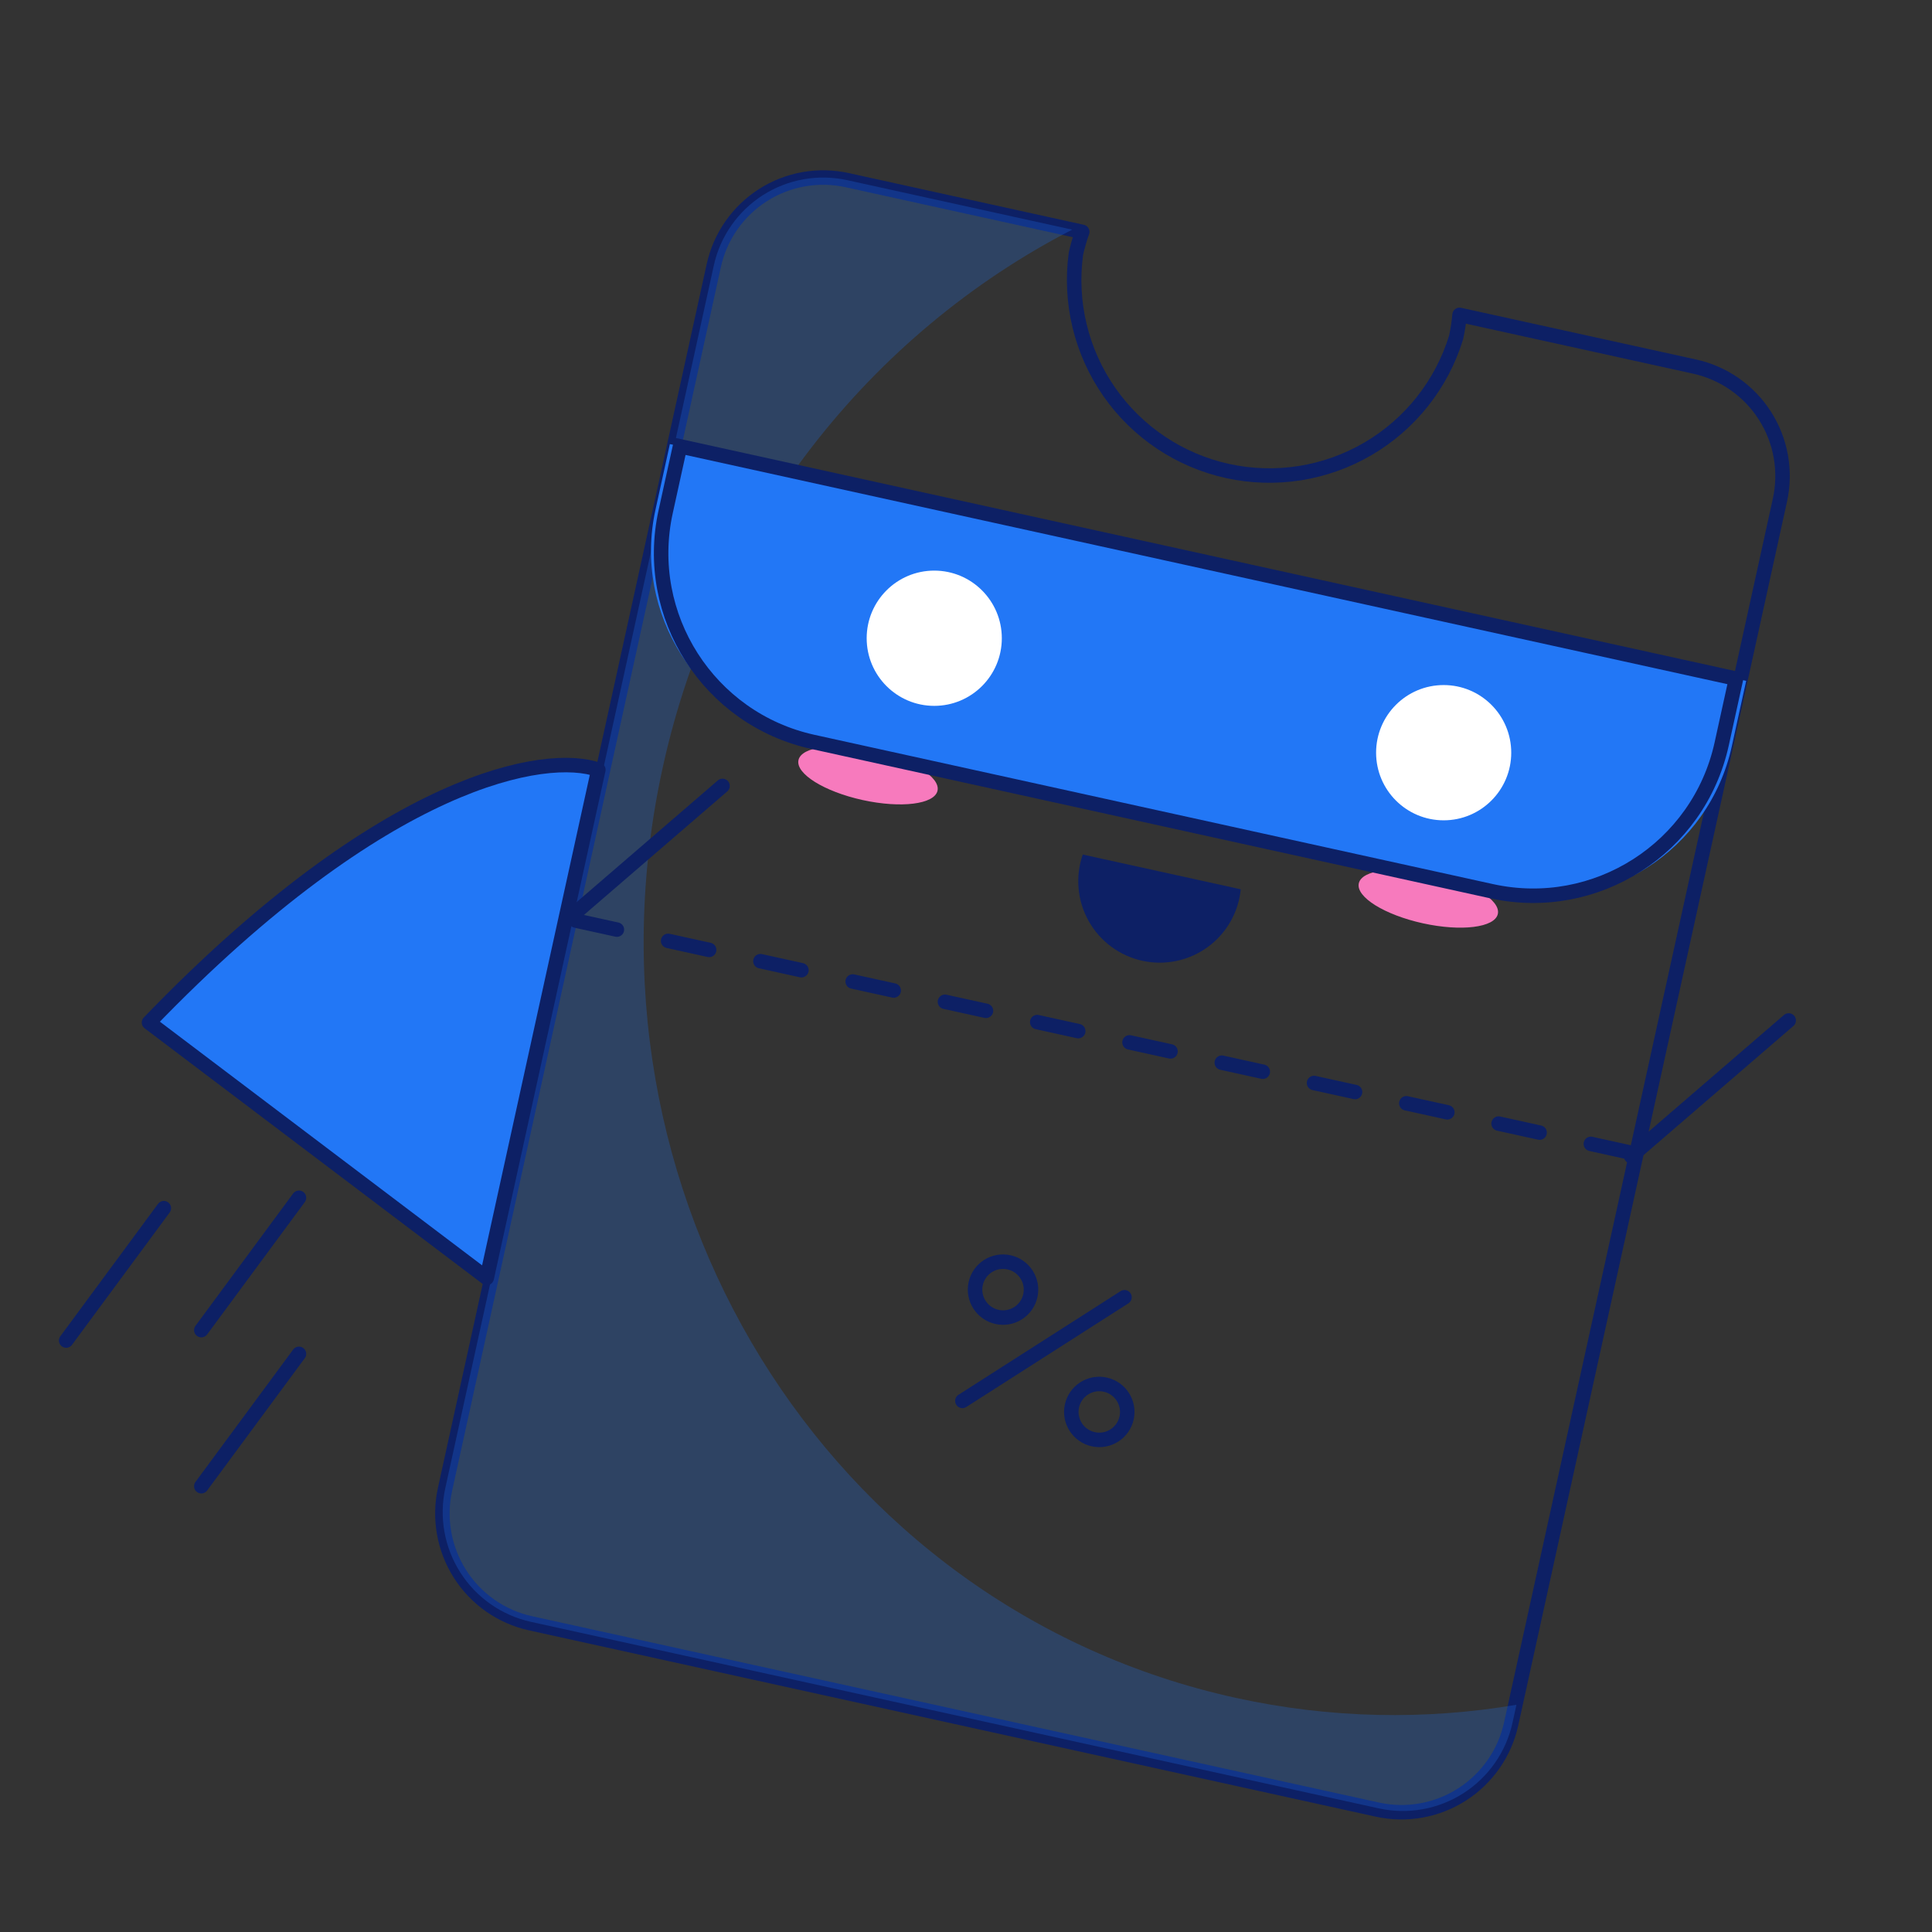 <svg width="200" height="200" viewBox="0 0 200 200" fill="none" xmlns="http://www.w3.org/2000/svg">
<rect x="0" y="0" width="200" height="200" fill="#333333" stroke="none"/>
<path d="M184.258 51.771L156.438 178.446C156.113 179.939 155.497 181.353 154.625 182.608C153.754 183.862 152.644 184.933 151.359 185.758C150.074 186.583 148.64 187.147 147.137 187.417C145.635 187.688 144.094 187.659 142.603 187.333L54.908 168.04C53.417 167.71 52.007 167.09 50.756 166.214C49.505 165.338 48.439 164.224 47.619 162.935C46.798 161.647 46.239 160.209 45.974 158.704C45.708 157.2 45.741 155.657 46.071 154.165L73.891 27.49C74.218 26 74.836 24.59 75.708 23.34C76.58 22.089 77.689 21.023 78.974 20.202C80.258 19.381 81.691 18.822 83.191 18.556C84.691 18.29 86.229 18.323 87.716 18.652L112.034 24.002C111.766 24.745 111.548 25.504 111.379 26.275C110.697 31.311 111.933 36.418 114.84 40.583C117.747 44.748 122.113 47.666 127.071 48.757C132.028 49.847 137.214 49.031 141.598 46.47C145.983 43.909 149.244 39.791 150.735 34.934C150.905 34.163 151.025 33.382 151.093 32.595L175.411 37.945C176.899 38.27 178.309 38.886 179.559 39.757C180.81 40.628 181.877 41.737 182.698 43.021C183.52 44.306 184.081 45.739 184.348 47.24C184.616 48.742 184.586 50.281 184.258 51.771Z" stroke="#0D2065" stroke-width="1.5" stroke-linecap="round" stroke-linejoin="round"/>
<path opacity="0.25" fill-rule="evenodd" clip-rule="evenodd" d="M156.982 176.479C147.568 178.072 137.737 177.921 127.894 175.755C85.516 166.432 58.972 123.313 68.606 79.446C74.114 54.366 90.256 34.471 110.991 23.773L87.727 18.655C86.238 18.325 84.699 18.291 83.198 18.556C81.696 18.822 80.262 19.38 78.978 20.199C77.693 21.019 76.582 22.084 75.71 23.333C74.838 24.582 74.221 25.991 73.894 27.479L46.102 154.026C45.772 155.516 45.74 157.057 46.006 158.561C46.273 160.064 46.833 161.501 47.654 162.788C48.476 164.076 49.544 165.189 50.796 166.065C52.048 166.94 53.46 167.561 54.952 167.892L142.732 187.203C144.225 187.529 145.767 187.559 147.27 187.289C148.774 187.02 150.21 186.457 151.495 185.633C152.781 184.809 153.891 183.74 154.763 182.487C155.635 181.234 156.251 179.821 156.576 178.33L156.982 176.479Z" fill="#2277F6"/>
<path d="M116.405 134.292L99.626 145.02" stroke="#0D2065" stroke-width="1.5" stroke-linecap="round" stroke-linejoin="round"/>
<path d="M103.213 136.327C104.775 136.671 106.319 135.684 106.662 134.124C107.005 132.563 106.016 131.02 104.454 130.676C102.892 130.332 101.348 131.319 101.005 132.879C100.663 134.44 101.651 135.983 103.213 136.327Z" stroke="#0D2065" stroke-width="1.5" stroke-linecap="round" stroke-linejoin="round"/>
<path d="M113.177 148.989C114.739 149.333 116.283 148.346 116.626 146.786C116.968 145.225 115.98 143.682 114.418 143.338C112.856 142.994 111.312 143.981 110.969 145.541C110.627 147.102 111.615 148.646 113.177 148.989Z" stroke="#0D2065" stroke-width="1.5" stroke-linecap="round" stroke-linejoin="round"/>
<path d="M59.614 95.299L63.859 96.233" stroke="#0D2065" stroke-width="1.5" stroke-linecap="round" stroke-linejoin="round"/>
<path d="M69.166 97.4L73.411 98.334" stroke="#0D2065" stroke-width="1.5" stroke-linecap="round" stroke-linejoin="round"/>
<path d="M78.719 99.502L82.964 100.436" stroke="#0D2065" stroke-width="1.5" stroke-linecap="round" stroke-linejoin="round"/>
<path d="M88.27 101.604L92.516 102.537" stroke="#0D2065" stroke-width="1.5" stroke-linecap="round" stroke-linejoin="round"/>
<path d="M97.822 103.705L102.067 104.639" stroke="#0D2065" stroke-width="1.5" stroke-linecap="round" stroke-linejoin="round"/>
<path d="M107.374 105.807L111.619 106.741" stroke="#0D2065" stroke-width="1.5" stroke-linecap="round" stroke-linejoin="round"/>
<path d="M116.926 107.907L121.171 108.841" stroke="#0D2065" stroke-width="1.5" stroke-linecap="round" stroke-linejoin="round"/>
<path d="M126.478 110.009L130.723 110.943" stroke="#0D2065" stroke-width="1.5" stroke-linecap="round" stroke-linejoin="round"/>
<path d="M136.029 112.11L140.274 113.044" stroke="#0D2065" stroke-width="1.5" stroke-linecap="round" stroke-linejoin="round"/>
<path d="M145.582 114.212L149.827 115.146" stroke="#0D2065" stroke-width="1.5" stroke-linecap="round" stroke-linejoin="round"/>
<path d="M155.134 116.313L159.379 117.247" stroke="#0D2065" stroke-width="1.5" stroke-linecap="round" stroke-linejoin="round"/>
<path d="M164.686 118.414L168.931 119.348" stroke="#0D2065" stroke-width="1.5" stroke-linecap="round" stroke-linejoin="round"/>
<path d="M74.797 81.359L58.487 95.416" stroke="#0D2065" stroke-width="1.5" stroke-linecap="round" stroke-linejoin="round"/>
<path d="M185.164 105.639L168.854 119.697" stroke="#0D2065" stroke-width="1.5" stroke-linecap="round" stroke-linejoin="round"/>
<path d="M128.442 92.059C128.326 93.243 127.96 94.389 127.368 95.422C126.776 96.455 125.972 97.35 125.009 98.049C124.045 98.748 122.944 99.235 121.778 99.478C120.612 99.721 119.408 99.715 118.245 99.459C117.081 99.203 115.985 98.703 115.028 97.993C114.072 97.283 113.276 96.379 112.695 95.34C112.113 94.301 111.758 93.151 111.654 91.965C111.549 90.779 111.697 89.585 112.088 88.461L128.442 92.059Z" fill="#0D2065"/>
<path d="M89.294 82.819C93.269 83.693 96.742 83.26 97.052 81.852C97.361 80.443 94.389 78.593 90.415 77.718C86.44 76.844 82.967 77.277 82.658 78.685C82.348 80.094 85.32 81.944 89.294 82.819Z" fill="#F77ABD"/>
<path d="M147.298 95.58C151.273 96.454 154.746 96.021 155.055 94.612C155.365 93.204 152.393 91.353 148.419 90.479C144.444 89.604 140.971 90.037 140.662 91.446C140.352 92.854 143.324 94.705 147.298 95.58Z" fill="#F77ABD"/>
<path d="M69.346 45.972L180.764 70.484L179.278 77.25C176.909 88.038 166.243 94.86 155.455 92.487L83.103 76.57C72.315 74.196 65.49 63.527 67.86 52.738L69.346 45.972Z" fill="#2277F6"/>
<path d="M15.424 105.851C39.973 80.372 56.663 77.794 61.94 79.69L50.388 132.292L15.424 105.851Z" fill="#2277F6" stroke="#0D2065" stroke-width="1.5" stroke-linecap="round" stroke-linejoin="round"/>
<path d="M70.397 46.203L179.713 70.253L178.227 77.019C175.857 87.807 165.191 94.629 154.404 92.256L84.153 76.801C73.366 74.428 66.541 63.758 68.91 52.969L70.397 46.203Z" stroke="#0D2065" stroke-width="1.5"/>
<path d="M30.95 123.994L20.84 137.694" stroke="#0D2065" stroke-width="1.5" stroke-linecap="round" stroke-linejoin="round"/>
<path d="M30.95 140.151L20.84 153.851" stroke="#0D2065" stroke-width="1.5" stroke-linecap="round" stroke-linejoin="round"/>
<path d="M16.96 125.071L6.85 138.771" stroke="#0D2065" stroke-width="1.5" stroke-linecap="round" stroke-linejoin="round"/>
<ellipse cx="96.713" cy="66.07" rx="6.995" ry="7.001" fill="white"/>
<ellipse cx="149.448" cy="77.918" rx="6.995" ry="7.001" fill="white"/>
</svg>
